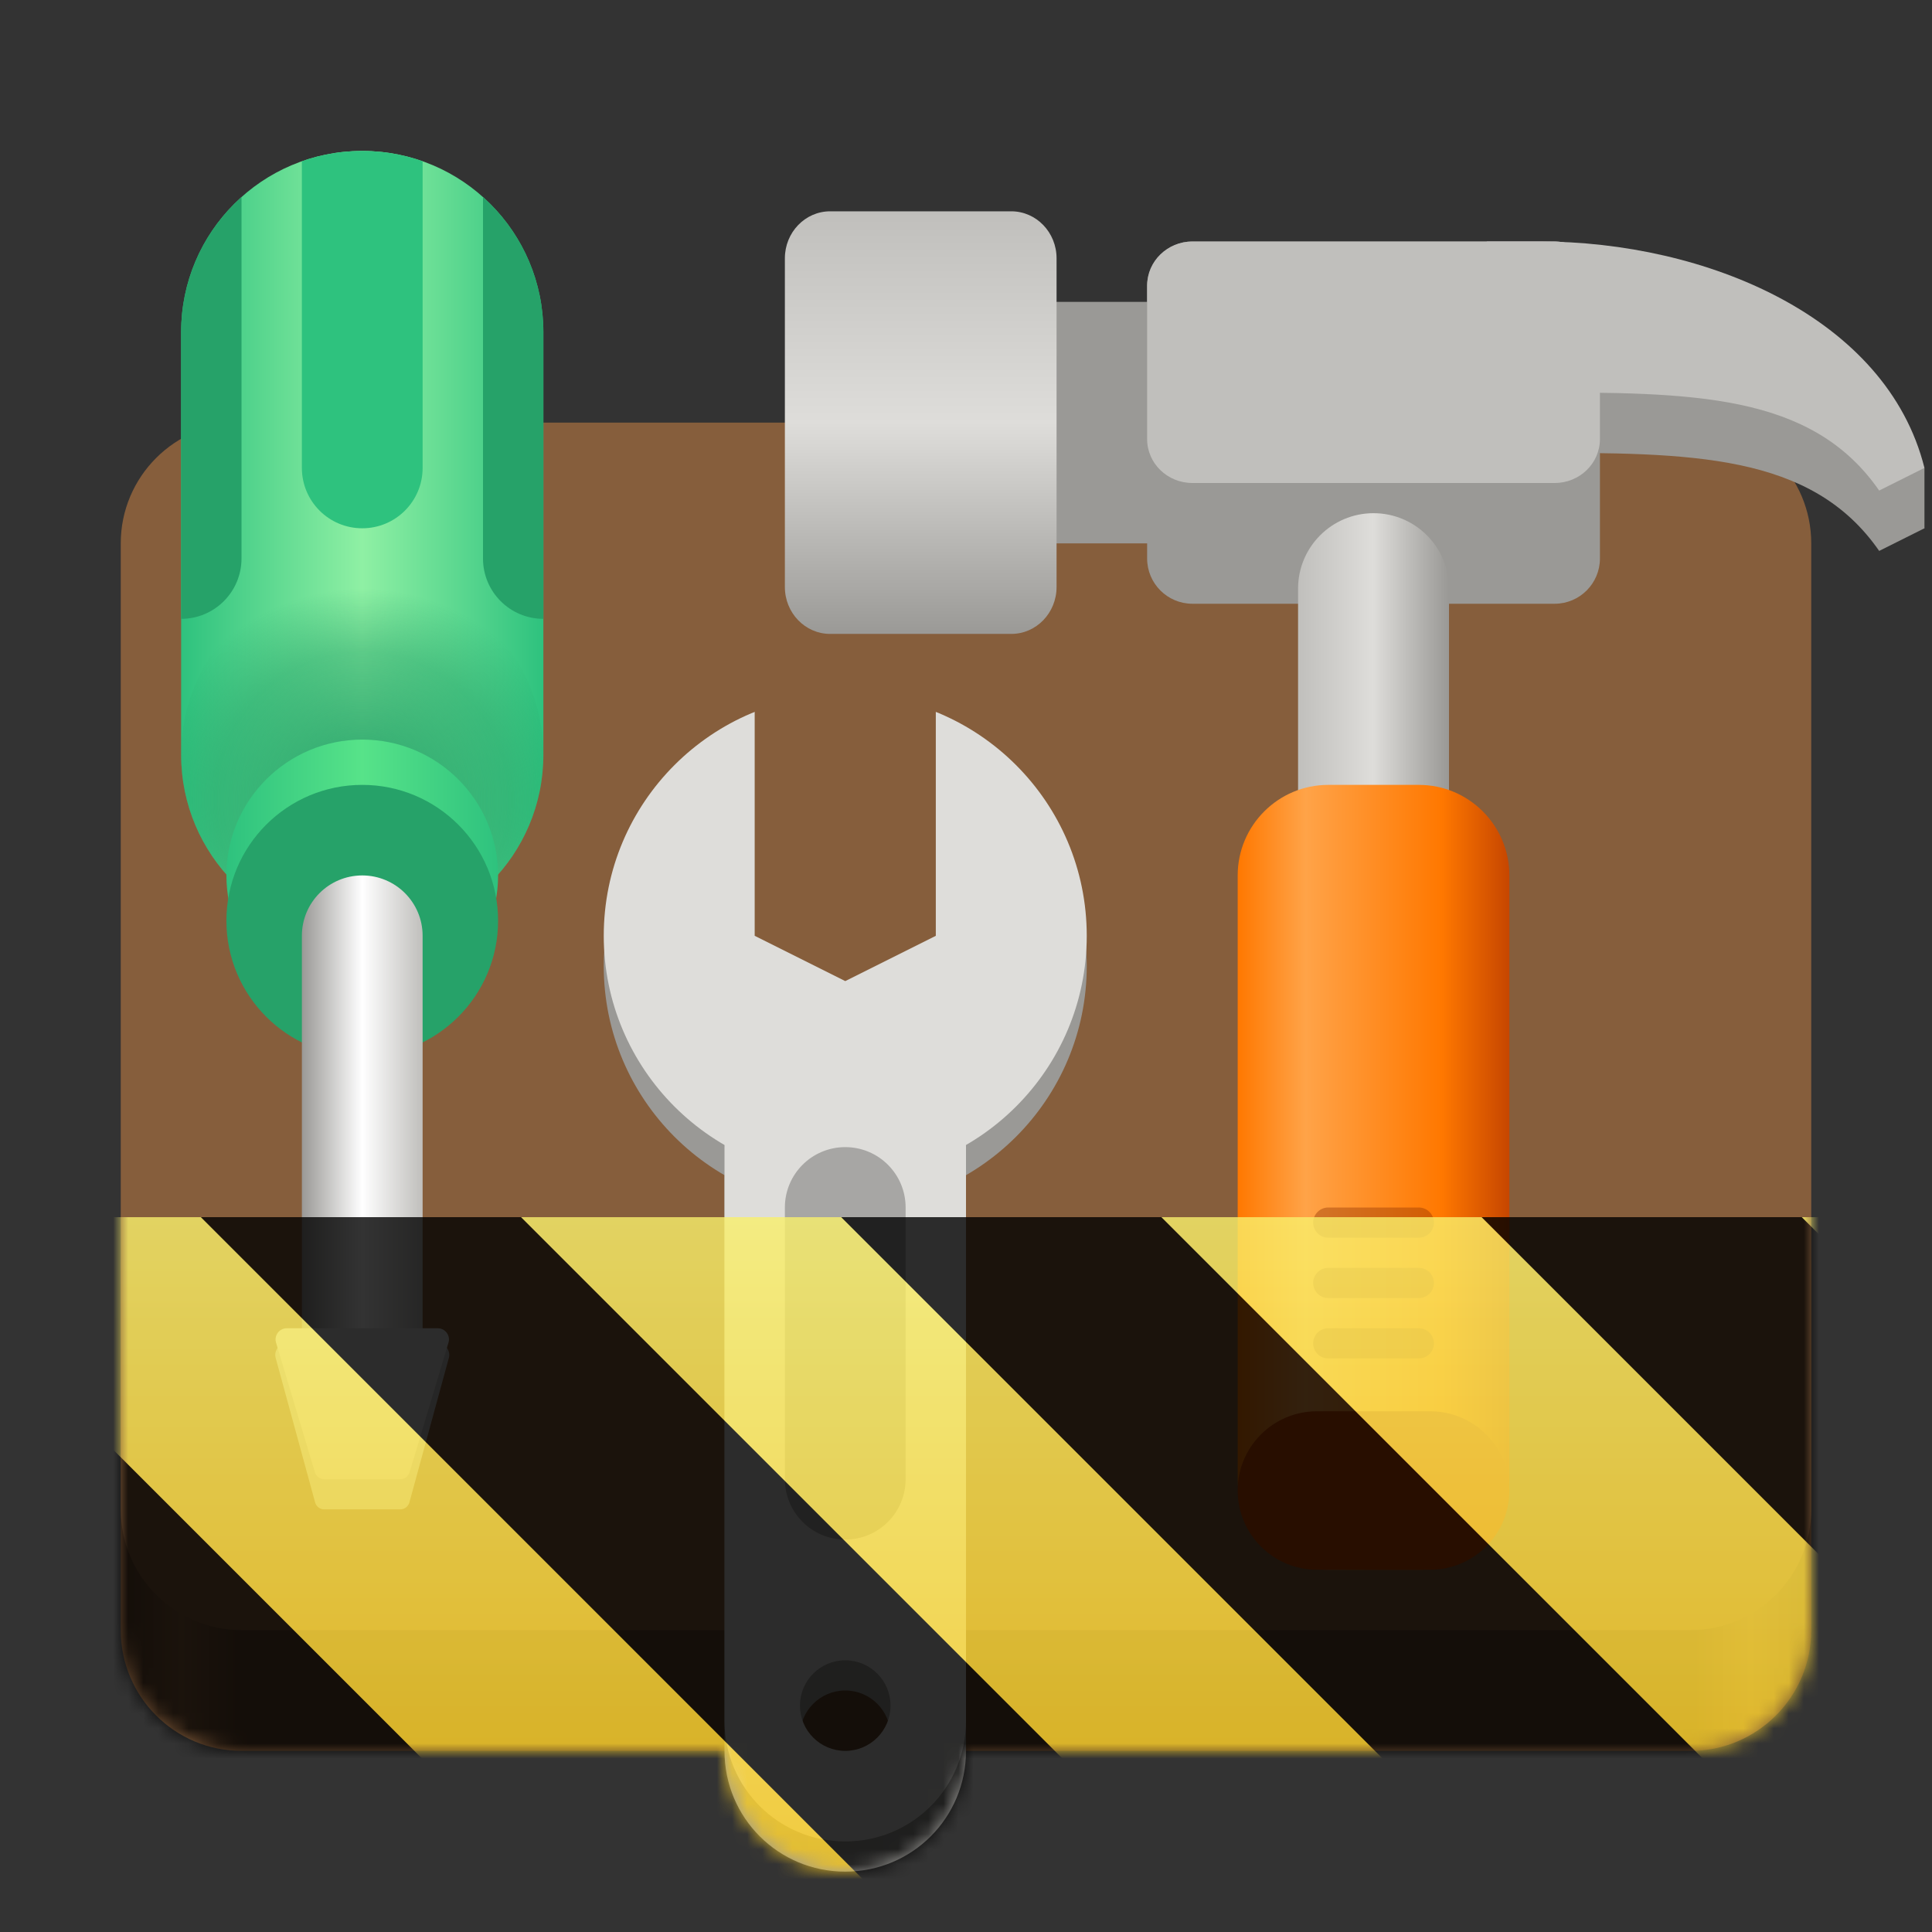<?xml version="1.0" encoding="UTF-8"?>
<svg height="128px" viewBox="0 0 128 128" width="128px" xmlns="http://www.w3.org/2000/svg" xmlns:xlink="http://www.w3.org/1999/xlink">
    <rect x="0" y="0" width="128" height="128" fill="#333333" stroke="none"/>
    <defs>
        <linearGradient id="a" gradientTransform="matrix(1 0 0 0.769 -8 39.077)" gradientUnits="userSpaceOnUse" x1="16" x2="128" y1="74" y2="74">
            <stop offset="0" stop-color="#63452c"/>
            <stop offset="0.036" stop-color="#865e3c"/>
            <stop offset="0.071" stop-color="#63452c"/>
            <stop offset="0.929" stop-color="#63452c"/>
            <stop offset="0.964" stop-color="#865e3c"/>
            <stop offset="1" stop-color="#63452c"/>
        </linearGradient>
        <linearGradient id="b" gradientTransform="matrix(0 1.5 -1.5 0 369 0)" gradientUnits="userSpaceOnUse" x1="23" x2="23" y1="238" y2="222">
            <stop offset="0" stop-color="#2ec27e"/>
            <stop offset="0.5" stop-color="#8ff0a4"/>
            <stop offset="1" stop-color="#2ec27e"/>
        </linearGradient>
        <radialGradient id="c" cx="24" cy="53" gradientUnits="userSpaceOnUse" r="14">
            <stop offset="0" stop-color="#26a269"/>
            <stop offset="0.7" stop-color="#26a269" stop-opacity="0.478"/>
            <stop offset="1" stop-color="#26a269" stop-opacity="0"/>
        </radialGradient>
        <linearGradient id="d" gradientUnits="userSpaceOnUse" x1="15" x2="33" y1="58" y2="58">
            <stop offset="0" stop-color="#2ec27e"/>
            <stop offset="0.5" stop-color="#57e389"/>
            <stop offset="1" stop-color="#2ec27e"/>
        </linearGradient>
        <linearGradient id="e" gradientTransform="matrix(0 -1.188 -2 0 484 143.5)" gradientUnits="userSpaceOnUse" x1="46" x2="46" y1="232" y2="228">
            <stop offset="0" stop-color="#9a9996"/>
            <stop offset="0.5" stop-color="#ffffff"/>
            <stop offset="1" stop-color="#c0bfbc"/>
        </linearGradient>
        <clipPath id="f">
            <path d="m 20 10 h 8 v 25 h -8 z m 0 0"/>
        </clipPath>
        <clipPath id="g">
            <path d="m 24 10 c -6.629 0 -12 5.371 -12 12 v 22 c 0 2.211 1.789 4 4 4 c 1.105 0 2 0.895 2 2 v 7 c 0 1.105 -0.895 2 -2 2 c -2.211 0 -4 1.789 -4 4 v 2 h 24 v -2 c 0 -2.211 -1.789 -4 -4 -4 c -1.105 0 -2 -0.895 -2 -2 v -7 c 0 -1.105 0.895 -2 2 -2 c 2.211 0 4 -1.789 4 -4 v -22 c 0 -6.629 -5.371 -12 -12 -12 z m 0 0"/>
        </clipPath>
        <clipPath id="h">
            <path d="m 32 10 h 4 v 31 h -4 z m 0 0"/>
        </clipPath>
        <clipPath id="i">
            <path d="m 24 10 c -6.629 0 -12 5.371 -12 12 v 22 c 0 2.211 1.789 4 4 4 c 1.105 0 2 0.895 2 2 v 7 c 0 1.105 -0.895 2 -2 2 c -2.211 0 -4 1.789 -4 4 v 2 h 24 v -2 c 0 -2.211 -1.789 -4 -4 -4 c -1.105 0 -2 -0.895 -2 -2 v -7 c 0 -1.105 0.895 -2 2 -2 c 2.211 0 4 -1.789 4 -4 v -22 c 0 -6.629 -5.371 -12 -12 -12 z m 0 0"/>
        </clipPath>
        <clipPath id="j">
            <path d="m 12 10 h 4 v 31 h -4 z m 0 0"/>
        </clipPath>
        <clipPath id="k">
            <path d="m 24 10 c -6.629 0 -12 5.371 -12 12 v 22 c 0 2.211 1.789 4 4 4 c 1.105 0 2 0.895 2 2 v 7 c 0 1.105 -0.895 2 -2 2 c -2.211 0 -4 1.789 -4 4 v 2 h 24 v -2 c 0 -2.211 -1.789 -4 -4 -4 c -1.105 0 -2 -0.895 -2 -2 v -7 c 0 -1.105 0.895 -2 2 -2 c 2.211 0 4 -1.789 4 -4 v -22 c 0 -6.629 -5.371 -12 -12 -12 z m 0 0"/>
        </clipPath>
        <linearGradient id="l" gradientUnits="userSpaceOnUse">
            <stop offset="0" stop-color="#c0bfbc"/>
            <stop offset="0.5" stop-color="#deddda"/>
            <stop offset="1" stop-color="#9a9996"/>
        </linearGradient>
        <linearGradient id="m" gradientTransform="matrix(1.5 0 0 1.556 -62 -59.111)" x1="81" x2="81" xlink:href="#l" y1="47" y2="65"/>
        <linearGradient id="n" gradientTransform="matrix(0.833 0 0 0.821 9.333 -143.429)" x1="92" x2="104" xlink:href="#l" y1="244" y2="244"/>
        <linearGradient id="o" gradientTransform="matrix(1.5 0 0 0.929 -56 -148.571)" gradientUnits="userSpaceOnUse" x1="92" x2="104" y1="244" y2="244">
            <stop offset="0" stop-color="#ff7800"/>
            <stop offset="0.25" stop-color="#ffa348"/>
            <stop offset="0.75" stop-color="#ff7800"/>
            <stop offset="1" stop-color="#c64600"/>
        </linearGradient>
        <filter id="p" height="100%" width="100%" x="0%" y="0%">
            <feColorMatrix in="SourceGraphic" type="matrix" values="0 0 0 0 1 0 0 0 0 1 0 0 0 0 1 0 0 0 1 0"/>
        </filter>
        <mask id="q">
            <g filter="url(#p)">
                <rect fill-opacity="0.4" height="128" width="128"/>
            </g>
        </mask>
        <mask id="r">
            <g filter="url(#p)">
                <rect fill-opacity="0.4" height="128" width="128"/>
            </g>
        </mask>
        <mask id="s">
            <g filter="url(#p)">
                <rect fill-opacity="0.4" height="128" width="128"/>
            </g>
        </mask>
        <clipPath id="t">
            <path d="m 20 10 h 8 v 25 h -8 z m 0 0"/>
        </clipPath>
        <clipPath id="u">
            <path d="m 24 10 c -6.629 0 -12 5.371 -12 12 v 22 c 0 2.211 1.789 4 4 4 c 1.105 0 2 0.895 2 2 v 7 c 0 1.105 -0.895 2 -2 2 c -2.211 0 -4 1.789 -4 4 v 2 h 24 v -2 c 0 -2.211 -1.789 -4 -4 -4 c -1.105 0 -2 -0.895 -2 -2 v -7 c 0 -1.105 0.895 -2 2 -2 c 2.211 0 4 -1.789 4 -4 v -22 c 0 -6.629 -5.371 -12 -12 -12 z m 0 0"/>
        </clipPath>
        <clipPath id="v">
            <path d="m 32 10 h 4 v 31 h -4 z m 0 0"/>
        </clipPath>
        <clipPath id="w">
            <path d="m 24 10 c -6.629 0 -12 5.371 -12 12 v 22 c 0 2.211 1.789 4 4 4 c 1.105 0 2 0.895 2 2 v 7 c 0 1.105 -0.895 2 -2 2 c -2.211 0 -4 1.789 -4 4 v 2 h 24 v -2 c 0 -2.211 -1.789 -4 -4 -4 c -1.105 0 -2 -0.895 -2 -2 v -7 c 0 -1.105 0.895 -2 2 -2 c 2.211 0 4 -1.789 4 -4 v -22 c 0 -6.629 -5.371 -12 -12 -12 z m 0 0"/>
        </clipPath>
        <clipPath id="x">
            <path d="m 12 10 h 4 v 31 h -4 z m 0 0"/>
        </clipPath>
        <clipPath id="y">
            <path d="m 24 10 c -6.629 0 -12 5.371 -12 12 v 22 c 0 2.211 1.789 4 4 4 c 1.105 0 2 0.895 2 2 v 7 c 0 1.105 -0.895 2 -2 2 c -2.211 0 -4 1.789 -4 4 v 2 h 24 v -2 c 0 -2.211 -1.789 -4 -4 -4 c -1.105 0 -2 -0.895 -2 -2 v -7 c 0 -1.105 0.895 -2 2 -2 c 2.211 0 4 -1.789 4 -4 v -22 c 0 -6.629 -5.371 -12 -12 -12 z m 0 0"/>
        </clipPath>
        <mask id="z">
            <g filter="url(#p)">
                <rect fill-opacity="0.4" height="128" width="128"/>
            </g>
        </mask>
        <clipPath id="A">
            <rect height="152" width="192"/>
        </clipPath>
        <g id="B" clip-path="url(#A)">
            <path d="m 96 96 h 6 c 0.551 0 1 0.449 1 1 s -0.449 1 -1 1 h -6 c -0.551 0 -1 -0.449 -1 -1 s 0.449 -1 1 -1 z m 0 0" fill="#8f3200"/>
        </g>
        <mask id="C">
            <g filter="url(#p)">
                <rect fill-opacity="0.4" height="128" width="128"/>
            </g>
        </mask>
        <clipPath id="D">
            <rect height="152" width="192"/>
        </clipPath>
        <g id="E" clip-path="url(#D)">
            <path d="m 96 100 h 6 c 0.551 0 1 0.449 1 1 s -0.449 1 -1 1 h -6 c -0.551 0 -1 -0.449 -1 -1 s 0.449 -1 1 -1 z m 0 0" fill="#8f3200"/>
        </g>
        <mask id="F">
            <g filter="url(#p)">
                <rect fill-opacity="0.4" height="128" width="128"/>
            </g>
        </mask>
        <clipPath id="G">
            <rect height="152" width="192"/>
        </clipPath>
        <g id="H" clip-path="url(#G)">
            <path d="m 96 104 h 6 c 0.551 0 1 0.449 1 1 s -0.449 1 -1 1 h -6 c -0.551 0 -1 -0.449 -1 -1 s 0.449 -1 1 -1 z m 0 0" fill="#8f3200"/>
        </g>
        <clipPath id="I">
            <rect height="128" width="128"/>
        </clipPath>
        <clipPath id="J">
            <rect height="128" width="128"/>
        </clipPath>
        <mask id="K">
            <g clip-path="url(#J)" filter="url(#p)">
                <g clip-path="url(#I)">
                    <path d="m 16 76 h 96 c 4.418 0 8 3.582 8 8 v 24 c 0 4.418 -3.582 8 -8 8 h -96 c -4.418 0 -8 -3.582 -8 -8 v -24 c 0 -4.418 3.582 -8 8 -8 z m 0 0" fill="url(#a)"/>
                    <path d="m 16 28 h 96 c 4.418 0 8 3.582 8 8 v 64 c 0 4.418 -3.582 8 -8 8 h -96 c -4.418 0 -8 -3.582 -8 -8 v -64 c 0 -4.418 3.582 -8 8 -8 z m 0 0" fill="#865e3c"/>
                    <path d="m 24 10 c -6.629 0 -12 5.371 -12 12 v 28 c 0 6.629 5.371 12 12 12 s 12 -5.371 12 -12 v -28 c 0 -6.629 -5.371 -12 -12 -12 z m 0 0" fill="url(#b)"/>
                    <path d="m 36 50 c 0 6.629 -5.371 12 -12 12 s -12 -5.371 -12 -12 s 5.371 -12 12 -12 s 12 5.371 12 12 z m 0 0" fill="url(#c)"/>
                    <path d="m 33 58 c 0 4.969 -4.031 9 -9 9 s -9 -4.031 -9 -9 s 4.031 -9 9 -9 s 9 4.031 9 9 z m 0 0" fill="url(#d)"/>
                    <path d="m 33 61 c 0 4.969 -4.031 9 -9 9 s -9 -4.031 -9 -9 s 4.031 -9 9 -9 s 9 4.031 9 9 z m 0 0" fill="#26a269"/>
                    <path d="m 28 92 v -30 c 0 -2.211 -1.789 -4 -4 -4 s -4 1.789 -4 4 v 30 c 0 2.211 1.789 4 4 4 s 4 -1.789 4 -4 z m 0 0" fill="url(#e)"/>
                    <path d="m 29.738 89.965 l -2.613 9.57 c -0.074 0.273 -0.32 0.465 -0.605 0.465 h -5.039 c -0.285 0 -0.531 -0.191 -0.605 -0.465 l -2.613 -9.57 c -0.062 -0.23 -0.012 -0.477 0.133 -0.664 c 0.145 -0.191 0.367 -0.301 0.605 -0.301 h 10 c 0.238 0 0.461 0.109 0.605 0.301 c 0.145 0.188 0.195 0.434 0.133 0.664 z m 0 0" fill="#c0bfbc"/>
                    <path d="m 29.711 88.957 l -2.574 8.582 c -0.082 0.273 -0.332 0.461 -0.617 0.461 h -5.039 c -0.285 0 -0.535 -0.188 -0.617 -0.461 l -2.574 -8.582 c -0.07 -0.223 -0.027 -0.469 0.113 -0.656 c 0.141 -0.191 0.363 -0.301 0.598 -0.301 h 10 c 0.234 0 0.457 0.109 0.598 0.301 c 0.141 0.188 0.184 0.434 0.113 0.656 z m 0 0" fill="#deddda"/>
                    <g clip-path="url(#t)">
                        <g clip-path="url(#u)">
                            <path d="m 28 -12 v 43 c 0 2.211 -1.789 4 -4 4 s -4 -1.789 -4 -4 v -43 c 0 -2.211 1.789 -4 4 -4 s 4 1.789 4 4 z m 0 0" fill="#2ec27e"/>
                        </g>
                    </g>
                    <g clip-path="url(#v)">
                        <g clip-path="url(#w)">
                            <path d="m 40 -6 v 43 c 0 2.211 -1.789 4 -4 4 s -4 -1.789 -4 -4 v -43 c 0 -2.211 1.789 -4 4 -4 s 4 1.789 4 4 z m 0 0" fill="#26a269"/>
                        </g>
                    </g>
                    <g clip-path="url(#x)">
                        <g clip-path="url(#y)">
                            <path d="m 16 -6 v 43 c 0 2.211 -1.789 4 -4 4 s -4 -1.789 -4 -4 v -43 c 0 -2.211 1.789 -4 4 -4 s 4 1.789 4 4 z m 0 0" fill="#26a269"/>
                        </g>
                    </g>
                    <path d="m 127.5 35 v -4 l -2.285 -0.773 l 0.09 4.086 z m 0 0" fill="#9a9996"/>
                    <path d="m 67 20 h 18 v 16 h -18 z m 0 0" fill="#9a9996"/>
                    <path d="m 55 14 h 12 c 1.656 0 3 1.395 3 3.113 v 21.777 c 0 1.719 -1.344 3.109 -3 3.109 h -12 c -1.656 0 -3 -1.391 -3 -3.109 v -21.777 c 0 -1.719 1.344 -3.113 3 -3.113 z m 0 0" fill="url(#m)"/>
                    <path d="m 79 16 h 24 c 1.656 0 3 1.344 3 3 v 18 c 0 1.656 -1.344 3 -3 3 h -24 c -1.656 0 -3 -1.344 -3 -3 v -18 c 0 -1.656 1.344 -3 3 -3 z m 0 0" fill="#9a9996"/>
                    <path d="m 101.5 30 c 10.5 0 18.5 0 23 6.5 l 3 -1.5 c -2.5 -10 -10.5 -15 -21.5 -15 h -7.5 z m 0 0" fill="#9a9996"/>
                    <path d="m 101.5 26 c 10.555 0 18.5 0 23 6.5 l 3 -1.5 c -2.5 -10 -14.5 -15 -25.5 -15 h -3.5 z m 0 0" fill="#c0bfbc"/>
                    <path d="m 79 16 h 24 c 1.656 0 3 1.305 3 2.91 v 10.18 c 0 1.609 -1.344 2.91 -3 2.91 h -24 c -1.656 0 -3 -1.301 -3 -2.91 v -10.18 c 0 -1.605 1.344 -2.91 3 -2.91 z m 0 0" fill="#c0bfbc"/>
                    <path d="m 91 34 c 2.762 0 5 2.238 5 5 v 36 c 0 2.762 -2.238 5 -5 5 s -5 -2.238 -5 -5 v -36 c 0 -2.762 2.238 -5 5 -5 z m 0 0" fill="url(#n)"/>
                    <path d="m 88 52 h 6 c 3.312 0 6 2.688 6 6 v 40 c 0 3.312 -2.688 6 -6 6 h -6 c -3.312 0 -6 -2.688 -6 -6 v -40 c 0 -3.312 2.688 -6 6 -6 z m 0 0" fill="url(#o)"/>
                    <path d="m 87.25 93.5 h 7.5 c 2.898 0 5.25 2.352 5.25 5.25 s -2.352 5.25 -5.25 5.25 h -7.5 c -2.898 0 -5.25 -2.352 -5.25 -5.25 s 2.352 -5.25 5.25 -5.25 z m 0 0" fill="#c64600"/>
                    <use mask="url(#z)" transform="matrix(1 0 0 1 -8 -16)" xlink:href="#B"/>
                    <use mask="url(#C)" transform="matrix(1 0 0 1 -8 -16)" xlink:href="#E"/>
                    <use mask="url(#F)" transform="matrix(1 0 0 1 -8 -16)" xlink:href="#H"/>
                    <path d="m 72 64 c 0 8.836 -7.164 16 -16 16 s -16 -7.164 -16 -16 s 7.164 -16 16 -16 s 16 7.164 16 16 z m 0 0" fill="#9a9996"/>
                    <path d="m 72 62 c 0 8.836 -7.164 16 -16 16 s -16 -7.164 -16 -16 s 7.164 -16 16 -16 s 16 7.164 16 16 z m 0 0" fill="#deddda"/>
                    <path d="m 56 70 c -4.434 0 -8 3.566 -8 8 v 38 c 0 4.434 3.566 8 8 8 s 8 -3.566 8 -8 v -38 c 0 -4.434 -3.566 -8 -8 -8 z m 0 42 c 1.656 0 3 1.344 3 3 s -1.344 3 -3 3 s -3 -1.344 -3 -3 s 1.344 -3 3 -3 z m 0 0" fill="#9a9996"/>
                    <path d="m 56 68 c -4.434 0 -8 3.566 -8 8 v 38 c 0 4.434 3.566 8 8 8 s 8 -3.566 8 -8 v -38 c 0 -4.434 -3.566 -8 -8 -8 z m 0 42 c 1.656 0 3 1.344 3 3 s -1.344 3 -3 3 s -3 -1.344 -3 -3 s 1.344 -3 3 -3 z m 0 0" fill="#deddda"/>
                    <path d="m 56 76 c 2.211 0 4 1.789 4 4 v 18 c 0 2.211 -1.789 4 -4 4 s -4 -1.789 -4 -4 v -18 c 0 -2.211 1.789 -4 4 -4 z m 0 0" fill="#a7a6a4"/>
                    <path d="m 50 45 h 12 v 17 l -6 3 l -6 -3 z m 0 0" fill="#865e3c"/>
                </g>
            </g>
        </mask>
        <mask id="L">
            <g filter="url(#p)">
                <rect fill-opacity="0.8" height="128" width="128"/>
            </g>
        </mask>
        <linearGradient id="M" gradientTransform="matrix(0 0.37 -0.985 0 295.385 -30.36)" gradientUnits="userSpaceOnUse" x1="300" x2="428" y1="235" y2="235">
            <stop offset="0" stop-color="#f9f06b"/>
            <stop offset="1" stop-color="#f5c211"/>
        </linearGradient>
        <clipPath id="N">
            <rect height="128" width="128"/>
        </clipPath>
        <clipPath id="O">
            <rect height="128" width="128"/>
        </clipPath>
    </defs>
    <path d="m 16 76 h 96 c 4.418 0 8 3.582 8 8 v 24 c 0 4.418 -3.582 8 -8 8 h -96 c -4.418 0 -8 -3.582 -8 -8 v -24 c 0 -4.418 3.582 -8 8 -8 z m 0 0" fill="url(#a)"/>
    <path d="m 16 28 h 96 c 4.418 0 8 3.582 8 8 v 64 c 0 4.418 -3.582 8 -8 8 h -96 c -4.418 0 -8 -3.582 -8 -8 v -64 c 0 -4.418 3.582 -8 8 -8 z m 0 0" fill="#865e3c"/>
    <path d="m 24 10 c -6.629 0 -12 5.371 -12 12 v 28 c 0 6.629 5.371 12 12 12 s 12 -5.371 12 -12 v -28 c 0 -6.629 -5.371 -12 -12 -12 z m 0 0" fill="url(#b)"/>
    <path d="m 36 50 c 0 6.629 -5.371 12 -12 12 s -12 -5.371 -12 -12 s 5.371 -12 12 -12 s 12 5.371 12 12 z m 0 0" fill="url(#c)"/>
    <path d="m 33 58 c 0 4.969 -4.031 9 -9 9 s -9 -4.031 -9 -9 s 4.031 -9 9 -9 s 9 4.031 9 9 z m 0 0" fill="url(#d)"/>
    <path d="m 33 61 c 0 4.969 -4.031 9 -9 9 s -9 -4.031 -9 -9 s 4.031 -9 9 -9 s 9 4.031 9 9 z m 0 0" fill="#26a269"/>
    <path d="m 28 92 v -30 c 0 -2.211 -1.789 -4 -4 -4 s -4 1.789 -4 4 v 30 c 0 2.211 1.789 4 4 4 s 4 -1.789 4 -4 z m 0 0" fill="url(#e)"/>
    <path d="m 29.738 89.965 l -2.613 9.57 c -0.074 0.273 -0.32 0.465 -0.605 0.465 h -5.039 c -0.285 0 -0.531 -0.191 -0.605 -0.465 l -2.613 -9.57 c -0.062 -0.23 -0.012 -0.477 0.133 -0.664 c 0.145 -0.191 0.367 -0.301 0.605 -0.301 h 10 c 0.238 0 0.461 0.109 0.605 0.301 c 0.145 0.188 0.195 0.434 0.133 0.664 z m 0 0" fill="#c0bfbc"/>
    <path d="m 29.711 88.957 l -2.574 8.582 c -0.082 0.273 -0.332 0.461 -0.617 0.461 h -5.039 c -0.285 0 -0.535 -0.188 -0.617 -0.461 l -2.574 -8.582 c -0.07 -0.223 -0.027 -0.469 0.113 -0.656 c 0.141 -0.191 0.363 -0.301 0.598 -0.301 h 10 c 0.234 0 0.457 0.109 0.598 0.301 c 0.141 0.188 0.184 0.434 0.113 0.656 z m 0 0" fill="#deddda"/>
    <g clip-path="url(#f)">
        <g clip-path="url(#g)">
            <path d="m 28 -12 v 43 c 0 2.211 -1.789 4 -4 4 s -4 -1.789 -4 -4 v -43 c 0 -2.211 1.789 -4 4 -4 s 4 1.789 4 4 z m 0 0" fill="#2ec27e"/>
        </g>
    </g>
    <g clip-path="url(#h)">
        <g clip-path="url(#i)">
            <path d="m 40 -6 v 43 c 0 2.211 -1.789 4 -4 4 s -4 -1.789 -4 -4 v -43 c 0 -2.211 1.789 -4 4 -4 s 4 1.789 4 4 z m 0 0" fill="#26a269"/>
        </g>
    </g>
    <g clip-path="url(#j)">
        <g clip-path="url(#k)">
            <path d="m 16 -6 v 43 c 0 2.211 -1.789 4 -4 4 s -4 -1.789 -4 -4 v -43 c 0 -2.211 1.789 -4 4 -4 s 4 1.789 4 4 z m 0 0" fill="#26a269"/>
        </g>
    </g>
    <path d="m 127.5 35 v -4 l -2.285 -0.773 l 0.09 4.086 z m 0 0" fill="#9a9996"/>
    <path d="m 67 20 h 18 v 16 h -18 z m 0 0" fill="#9a9996"/>
    <path d="m 55 14 h 12 c 1.656 0 3 1.395 3 3.113 v 21.777 c 0 1.719 -1.344 3.109 -3 3.109 h -12 c -1.656 0 -3 -1.391 -3 -3.109 v -21.777 c 0 -1.719 1.344 -3.113 3 -3.113 z m 0 0" fill="url(#m)"/>
    <path d="m 79 16 h 24 c 1.656 0 3 1.344 3 3 v 18 c 0 1.656 -1.344 3 -3 3 h -24 c -1.656 0 -3 -1.344 -3 -3 v -18 c 0 -1.656 1.344 -3 3 -3 z m 0 0" fill="#9a9996"/>
    <path d="m 101.5 30 c 10.5 0 18.5 0 23 6.5 l 3 -1.5 c -2.5 -10 -10.5 -15 -21.5 -15 h -7.5 z m 0 0" fill="#9a9996"/>
    <path d="m 101.5 26 c 10.555 0 18.5 0 23 6.5 l 3 -1.5 c -2.5 -10 -14.5 -15 -25.5 -15 h -3.5 z m 0 0" fill="#c0bfbc"/>
    <path d="m 79 16 h 24 c 1.656 0 3 1.305 3 2.91 v 10.18 c 0 1.609 -1.344 2.91 -3 2.91 h -24 c -1.656 0 -3 -1.301 -3 -2.91 v -10.18 c 0 -1.605 1.344 -2.91 3 -2.91 z m 0 0" fill="#c0bfbc"/>
    <path d="m 91 34 c 2.762 0 5 2.238 5 5 v 36 c 0 2.762 -2.238 5 -5 5 s -5 -2.238 -5 -5 v -36 c 0 -2.762 2.238 -5 5 -5 z m 0 0" fill="url(#n)"/>
    <path d="m 88 52 h 6 c 3.312 0 6 2.688 6 6 v 40 c 0 3.312 -2.688 6 -6 6 h -6 c -3.312 0 -6 -2.688 -6 -6 v -40 c 0 -3.312 2.688 -6 6 -6 z m 0 0" fill="url(#o)"/>
    <path d="m 87.25 93.5 h 7.5 c 2.898 0 5.25 2.352 5.25 5.25 s -2.352 5.25 -5.25 5.25 h -7.5 c -2.898 0 -5.25 -2.352 -5.25 -5.25 s 2.352 -5.25 5.25 -5.25 z m 0 0" fill="#c64600"/>
    <use mask="url(#q)" transform="matrix(1 0 0 1 -8 -16)" xlink:href="#B"/>
    <use mask="url(#r)" transform="matrix(1 0 0 1 -8 -16)" xlink:href="#E"/>
    <use mask="url(#s)" transform="matrix(1 0 0 1 -8 -16)" xlink:href="#H"/>
    <path d="m 72 64 c 0 8.836 -7.164 16 -16 16 s -16 -7.164 -16 -16 s 7.164 -16 16 -16 s 16 7.164 16 16 z m 0 0" fill="#9a9996"/>
    <path d="m 72 62 c 0 8.836 -7.164 16 -16 16 s -16 -7.164 -16 -16 s 7.164 -16 16 -16 s 16 7.164 16 16 z m 0 0" fill="#deddda"/>
    <path d="m 56 70 c -4.434 0 -8 3.566 -8 8 v 38 c 0 4.434 3.566 8 8 8 s 8 -3.566 8 -8 v -38 c 0 -4.434 -3.566 -8 -8 -8 z m 0 42 c 1.656 0 3 1.344 3 3 s -1.344 3 -3 3 s -3 -1.344 -3 -3 s 1.344 -3 3 -3 z m 0 0" fill="#9a9996"/>
    <path d="m 56 68 c -4.434 0 -8 3.566 -8 8 v 38 c 0 4.434 3.566 8 8 8 s 8 -3.566 8 -8 v -38 c 0 -4.434 -3.566 -8 -8 -8 z m 0 42 c 1.656 0 3 1.344 3 3 s -1.344 3 -3 3 s -3 -1.344 -3 -3 s 1.344 -3 3 -3 z m 0 0" fill="#deddda"/>
    <path d="m 56 76 c 2.211 0 4 1.789 4 4 v 18 c 0 2.211 -1.789 4 -4 4 s -4 -1.789 -4 -4 v -18 c 0 -2.211 1.789 -4 4 -4 z m 0 0" fill="#a7a6a4"/>
    <path d="m 50 45 h 12 v 17 l -6 3 l -6 -3 z m 0 0" fill="#865e3c"/>
    <g clip-path="url(#O)" mask="url(#K)">
        <g clip-path="url(#N)" mask="url(#L)">
            <path d="m 128 80.641 v 47.359 h -128 v -47.359 z m 0 0" fill="url(#M)"/>
            <path d="m 13.309 80.641 l 47.355 47.359 h 21.215 l -47.359 -47.359 z m 42.422 0 l 47.363 47.359 h 21.215 l -47.363 -47.359 z m 42.43 0 l 29.84 29.84 v -21.211 l -8.629 -8.629 z m -98.16 7.906 v 21.215 l 18.238 18.238 h 21.215 z m 0 0"/>
        </g>
    </g>
</svg>
